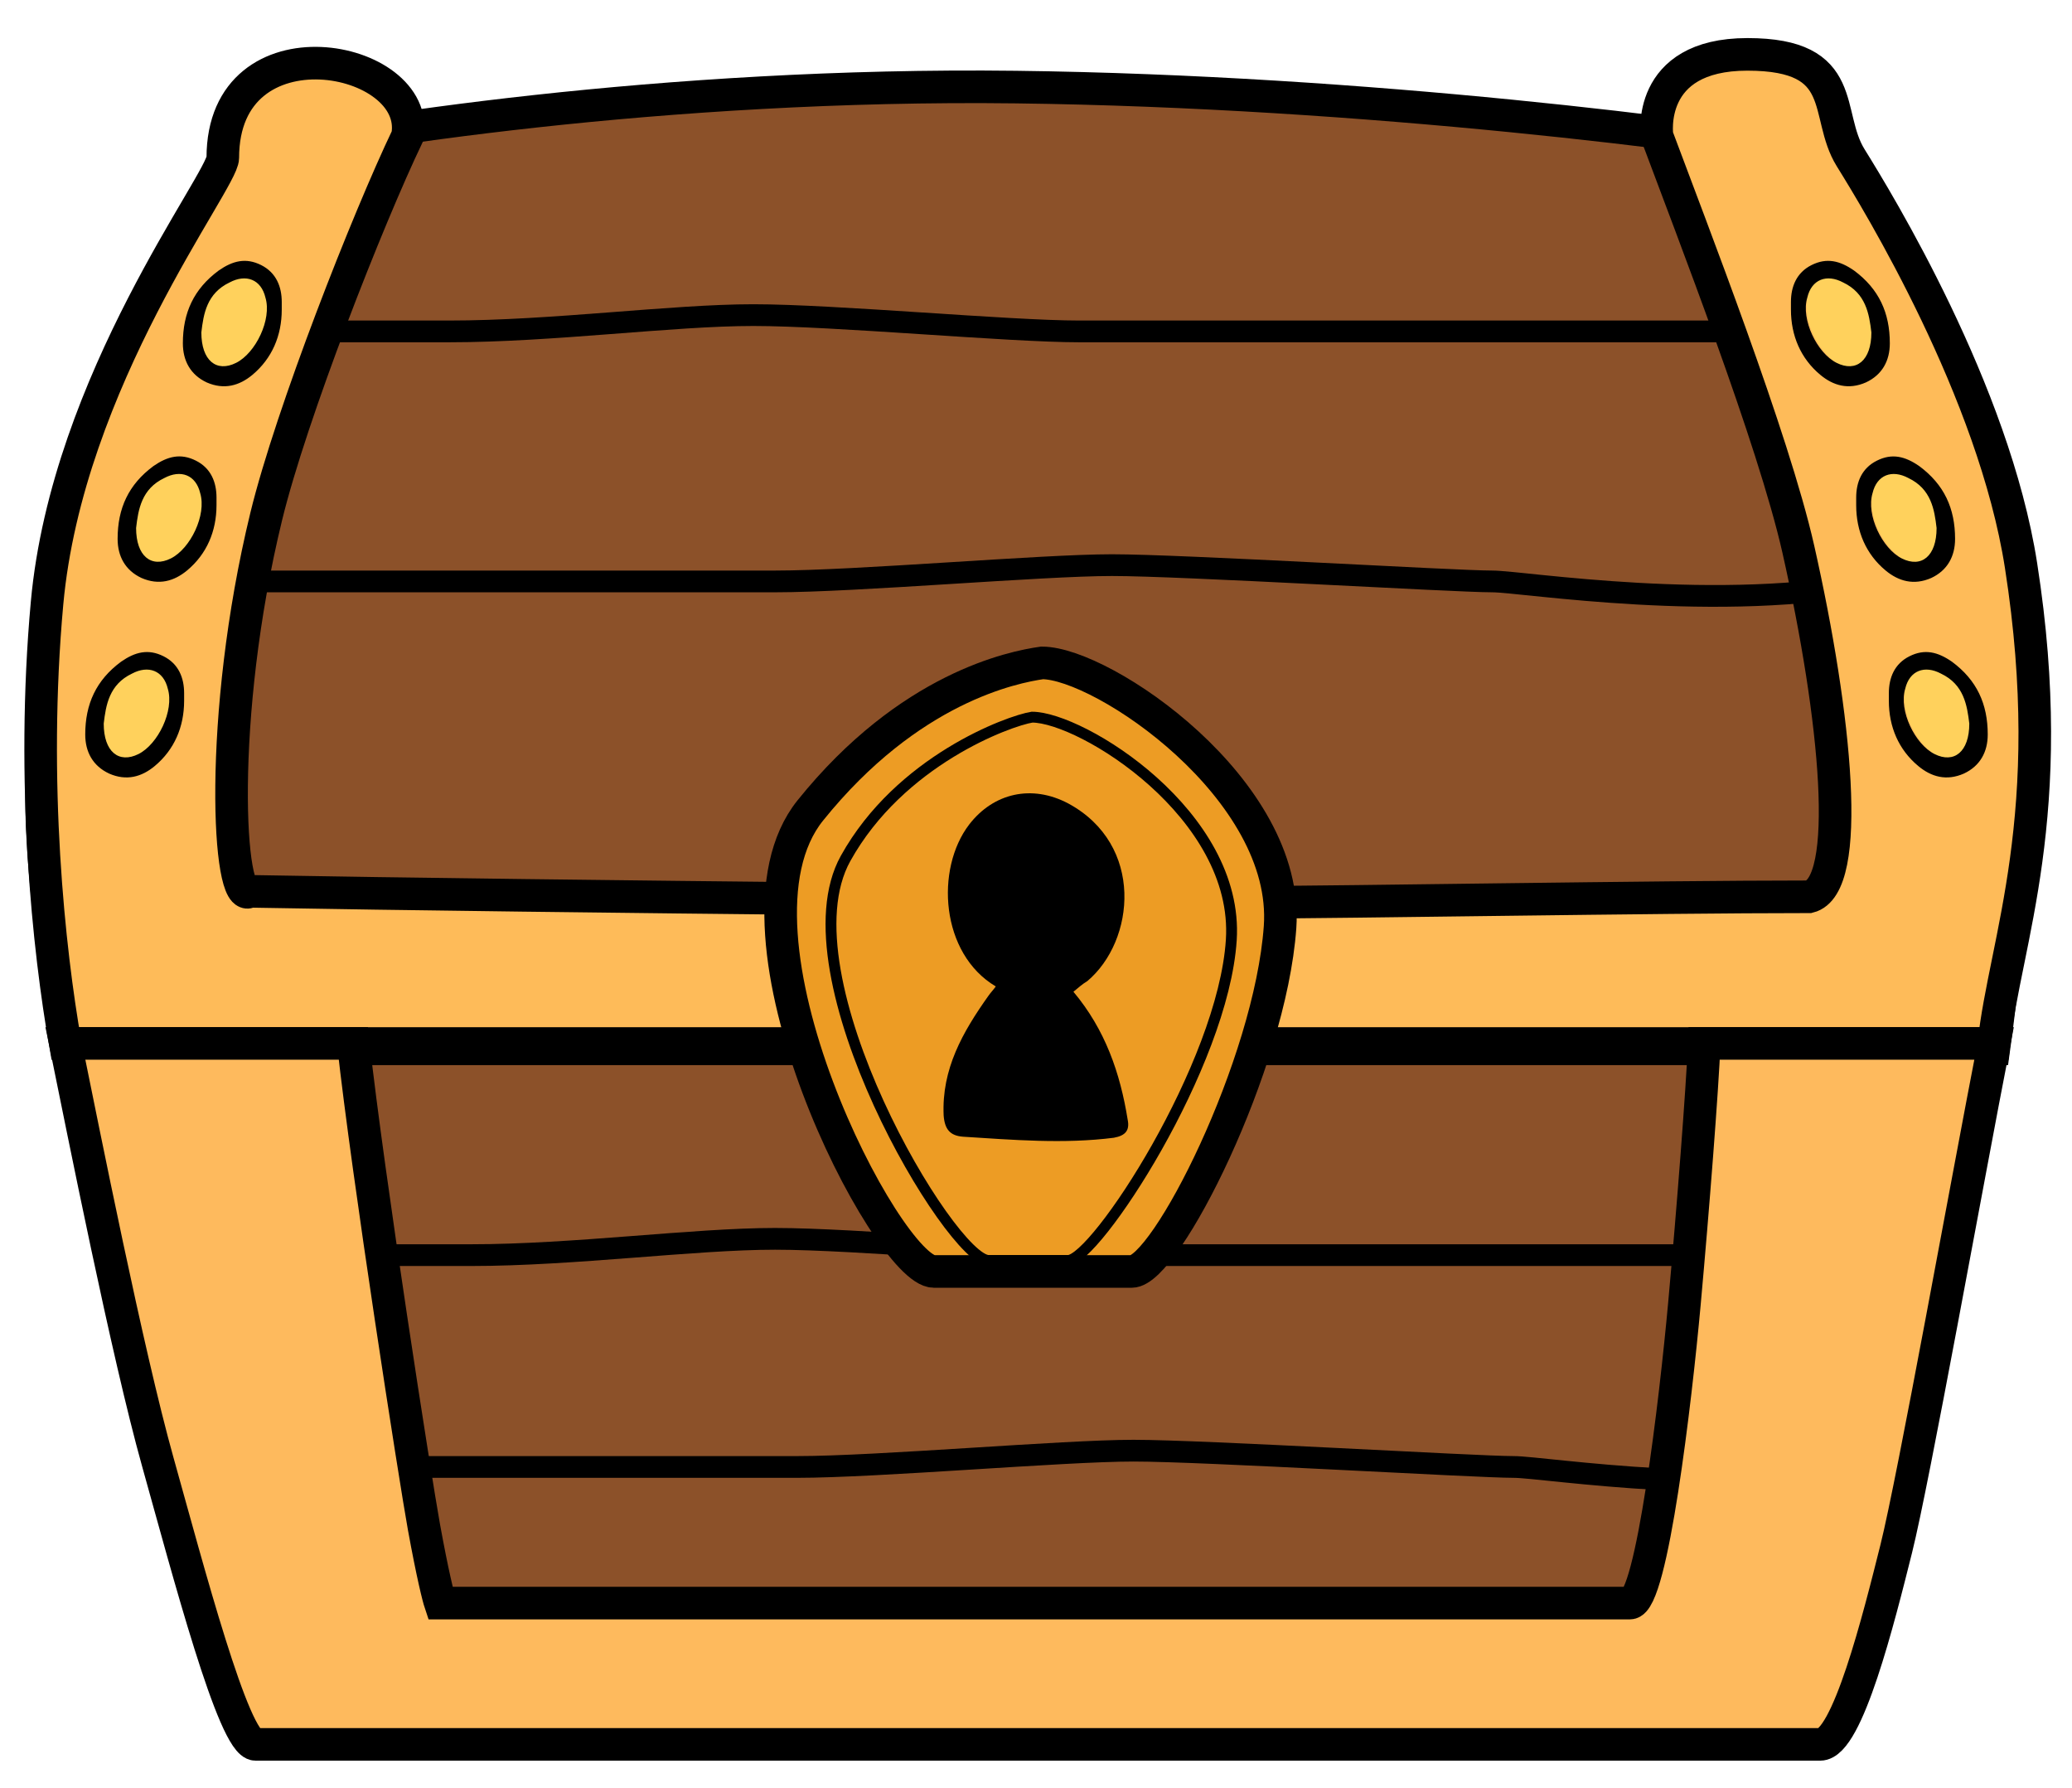 <svg width="51" height="44" viewBox="0 0 51 44" fill="none" xmlns="http://www.w3.org/2000/svg">
<path d="M6.156 43.062H44.802C45.871 42.314 48.189 31.161 49.215 25.679L1.61 26.08C1.654 26.392 1.851 27.631 2.278 30.091C2.706 32.552 5.042 39.764 6.156 43.062Z" fill="#8C5129" stroke="black" stroke-width="0.267"/>
<path d="M25.007 2.143C16.342 2.036 8.559 3.257 5.751 3.881C5.038 4.907 3.398 7.519 2.542 9.765C1.472 12.573 1.338 15.916 1.071 18.591C0.857 20.73 1.427 24.296 1.739 25.812H49.077C49.389 23.583 49.932 18.11 49.611 14.044C49.291 9.979 46.536 5.575 45.199 3.881C42.078 3.347 33.672 2.25 25.007 2.143Z" fill="#8C5129" stroke="black" stroke-width="0.802"/>
<path d="M4.501 8.156C5.838 8.156 9.021 8.156 11.053 8.156C13.594 8.156 16.536 7.755 18.542 7.755C20.547 7.755 24.827 8.156 26.565 8.156C28.303 8.156 35.123 8.156 36.059 8.156C36.808 8.156 42.389 8.156 45.42 8.156" stroke="black" stroke-width="0.535"/>
<path d="M5.036 30.889C6.373 30.889 9.555 30.889 11.588 30.889C14.129 30.889 17.07 30.488 19.076 30.488C21.082 30.488 25.361 30.889 27.1 30.889C28.838 30.889 35.658 30.889 36.594 30.889C37.343 30.889 42.923 30.889 45.954 30.889" stroke="black" stroke-width="0.535"/>
<path d="M5.305 14.309C6.642 14.309 9.29 14.309 11.323 14.309C13.863 14.309 17.073 14.309 19.078 14.309C21.084 14.309 25.631 13.908 27.369 13.908C29.108 13.908 35.794 14.309 36.73 14.309C37.478 14.309 42.346 15.111 46.224 14.309" stroke="black" stroke-width="0.535"/>
<path d="M5.836 36.102C7.174 36.102 9.821 36.102 11.854 36.102C14.395 36.102 17.604 36.102 19.61 36.102C21.616 36.102 26.162 35.701 27.9 35.701C29.639 35.701 36.325 36.102 37.261 36.102C38.01 36.102 42.877 36.904 46.755 36.102" stroke="black" stroke-width="0.535"/>
<path d="M6.553 12.71C7.169 10.181 9.049 5.4 10.03 3.349C10.384 1.338 5.484 0.402 5.484 3.884C5.484 4.451 1.657 9.355 1.158 14.844C0.756 19.256 1.205 23.407 1.606 25.681H49.077C49.344 23.184 50.706 20.064 49.745 13.913C49.077 9.634 46.222 4.96 45.553 3.884C44.884 2.808 45.553 1.338 43.012 1.338C40.491 1.337 40.786 3.349 40.786 3.349C41.633 5.622 43.651 10.803 44.263 13.512C45.199 17.657 45.6 21.803 44.53 22.07C40.741 22.07 33.03 22.204 30.891 22.204C28.751 22.204 13.596 22.07 6.152 21.936C5.617 22.338 5.35 17.657 6.553 12.71Z" fill="#FEBB59" stroke="black" stroke-width="0.802"/>
<path d="M22.988 31.291H25.117H27.856C28.692 31.291 31.264 26.208 31.507 22.819C31.751 19.431 27.144 16.314 25.649 16.314C24.939 16.415 22.379 16.919 19.945 19.945C17.511 22.971 21.846 31.291 22.988 31.291Z" fill="#ED9C24" stroke="black" stroke-width="0.802"/>
<path d="M24.339 31.021H24.971H26.284C26.963 31.021 30.109 26.218 30.307 23.132C30.505 20.046 26.618 17.649 25.403 17.649C24.826 17.741 22.15 18.719 20.813 21.126C19.215 24.001 23.411 31.021 24.339 31.021Z" stroke="black" stroke-width="0.267"/>
<path d="M26.421 24.407C27.207 25.344 27.573 26.412 27.757 27.558C27.809 27.818 27.704 27.948 27.416 28C26.186 28.157 24.929 28.052 23.698 27.974C23.384 27.948 23.253 27.792 23.227 27.453C23.174 26.308 23.698 25.396 24.326 24.511C24.379 24.433 24.457 24.354 24.51 24.276C23.148 23.469 23.017 21.386 23.855 20.292C24.457 19.511 25.4 19.302 26.29 19.771C28.176 20.787 27.94 23.157 26.762 24.146C26.631 24.224 26.552 24.302 26.421 24.407Z" fill="black"/>
<path d="M10.435 37.58C10.222 36.403 9.054 28.933 8.697 25.679H1.61C2.056 27.863 3.134 33.301 3.883 35.975C4.632 38.65 5.755 42.929 6.29 42.929H25.011H44.802C45.47 42.929 46.246 39.826 46.674 38.115C47.102 36.403 48.412 29.111 49.081 25.679H41.947C41.902 26.793 41.673 29.744 41.459 32.097C41.245 34.451 40.656 39.452 40.121 39.452H26.749H10.837C10.792 39.318 10.649 38.757 10.435 37.58Z" fill="#FEBA5D" stroke="black" stroke-width="0.802"/>
<ellipse cx="5.764" cy="7.893" rx="0.838" ry="1.266" transform="rotate(25.904 5.764 7.893)" fill="#FFD15C"/>
<ellipse cx="4.201" cy="12.737" rx="0.838" ry="1.266" transform="rotate(25.904 4.201 12.737)" fill="#FFD15C"/>
<ellipse cx="3.402" cy="17.553" rx="0.838" ry="1.266" transform="rotate(25.904 3.402 17.553)" fill="#FFD15C"/>
<ellipse cx="45.418" cy="7.932" rx="0.838" ry="1.266" transform="rotate(-28.122 45.418 7.932)" fill="#FFD15C"/>
<ellipse cx="47.021" cy="12.744" rx="0.838" ry="1.266" transform="rotate(-28.122 47.021 12.744)" fill="#FFD15C"/>
<ellipse cx="47.825" cy="17.559" rx="0.838" ry="1.266" transform="rotate(-28.122 47.825 17.559)" fill="#FFD15C"/>
<path d="M6.935 7.62C6.935 8.262 6.694 8.823 6.213 9.225C5.892 9.492 5.517 9.599 5.089 9.412C4.688 9.225 4.501 8.877 4.501 8.449C4.501 7.7 4.768 7.112 5.384 6.657C5.731 6.416 6.052 6.336 6.427 6.523C6.801 6.711 6.935 7.058 6.935 7.433C6.935 7.486 6.935 7.566 6.935 7.62ZM4.956 8.181C4.956 8.877 5.33 9.171 5.811 8.93C6.293 8.69 6.694 7.861 6.534 7.326C6.427 6.871 6.052 6.737 5.651 6.951C5.089 7.219 5.009 7.727 4.956 8.181Z" fill="black"/>
<path d="M44.082 7.62C44.082 8.261 44.323 8.823 44.804 9.224C45.125 9.492 45.5 9.599 45.928 9.411C46.329 9.224 46.516 8.877 46.516 8.449C46.516 7.7 46.249 7.111 45.634 6.657C45.286 6.416 44.965 6.336 44.59 6.523C44.216 6.71 44.082 7.058 44.082 7.432C44.082 7.486 44.082 7.566 44.082 7.62ZM46.062 8.181C46.062 8.877 45.687 9.171 45.206 8.93C44.724 8.689 44.323 7.86 44.484 7.325C44.59 6.871 44.965 6.737 45.366 6.951C45.928 7.218 46.008 7.727 46.062 8.181Z" fill="black"/>
<path d="M5.329 12.432C5.329 13.074 5.088 13.636 4.607 14.037C4.286 14.304 3.911 14.411 3.483 14.224C3.082 14.037 2.895 13.689 2.895 13.261C2.895 12.512 3.162 11.924 3.778 11.469C4.125 11.229 4.446 11.148 4.821 11.336C5.195 11.523 5.329 11.87 5.329 12.245C5.329 12.298 5.329 12.379 5.329 12.432ZM3.35 12.994C3.35 13.689 3.724 13.983 4.205 13.743C4.687 13.502 5.088 12.673 4.928 12.138C4.821 11.683 4.446 11.55 4.045 11.764C3.483 12.031 3.403 12.539 3.35 12.994Z" fill="black"/>
<path d="M45.688 12.433C45.688 13.075 45.929 13.637 46.41 14.038C46.731 14.305 47.106 14.412 47.534 14.225C47.935 14.038 48.122 13.69 48.122 13.262C48.122 12.513 47.855 11.925 47.239 11.47C46.892 11.23 46.571 11.149 46.197 11.337C45.822 11.524 45.688 11.871 45.688 12.246C45.688 12.299 45.688 12.38 45.688 12.433ZM47.667 12.995C47.667 13.69 47.293 13.984 46.812 13.744C46.33 13.503 45.929 12.674 46.09 12.139C46.197 11.684 46.571 11.55 46.972 11.764C47.534 12.032 47.614 12.54 47.667 12.995Z" fill="black"/>
<path d="M4.532 17.247C4.532 17.888 4.291 18.45 3.81 18.851C3.489 19.119 3.114 19.226 2.687 19.038C2.285 18.851 2.098 18.504 2.098 18.076C2.098 17.327 2.366 16.738 2.981 16.284C3.328 16.043 3.649 15.963 4.024 16.15C4.398 16.337 4.532 16.685 4.532 17.059C4.532 17.113 4.532 17.193 4.532 17.247ZM2.553 17.808C2.553 18.504 2.927 18.798 3.409 18.557C3.89 18.316 4.291 17.487 4.131 16.952C4.024 16.498 3.649 16.364 3.248 16.578C2.687 16.845 2.606 17.354 2.553 17.808Z" fill="black"/>
<path d="M46.492 17.247C46.492 17.888 46.733 18.45 47.215 18.851C47.536 19.119 47.91 19.226 48.338 19.038C48.739 18.851 48.926 18.504 48.926 18.076C48.926 17.327 48.659 16.738 48.044 16.284C47.696 16.043 47.375 15.963 47.001 16.15C46.626 16.337 46.492 16.685 46.492 17.059C46.492 17.113 46.492 17.193 46.492 17.247ZM48.472 17.808C48.472 18.504 48.097 18.798 47.616 18.557C47.134 18.316 46.733 17.487 46.894 16.952C47.001 16.498 47.375 16.364 47.776 16.578C48.338 16.845 48.418 17.354 48.472 17.808Z" fill="black"/>
</svg>
